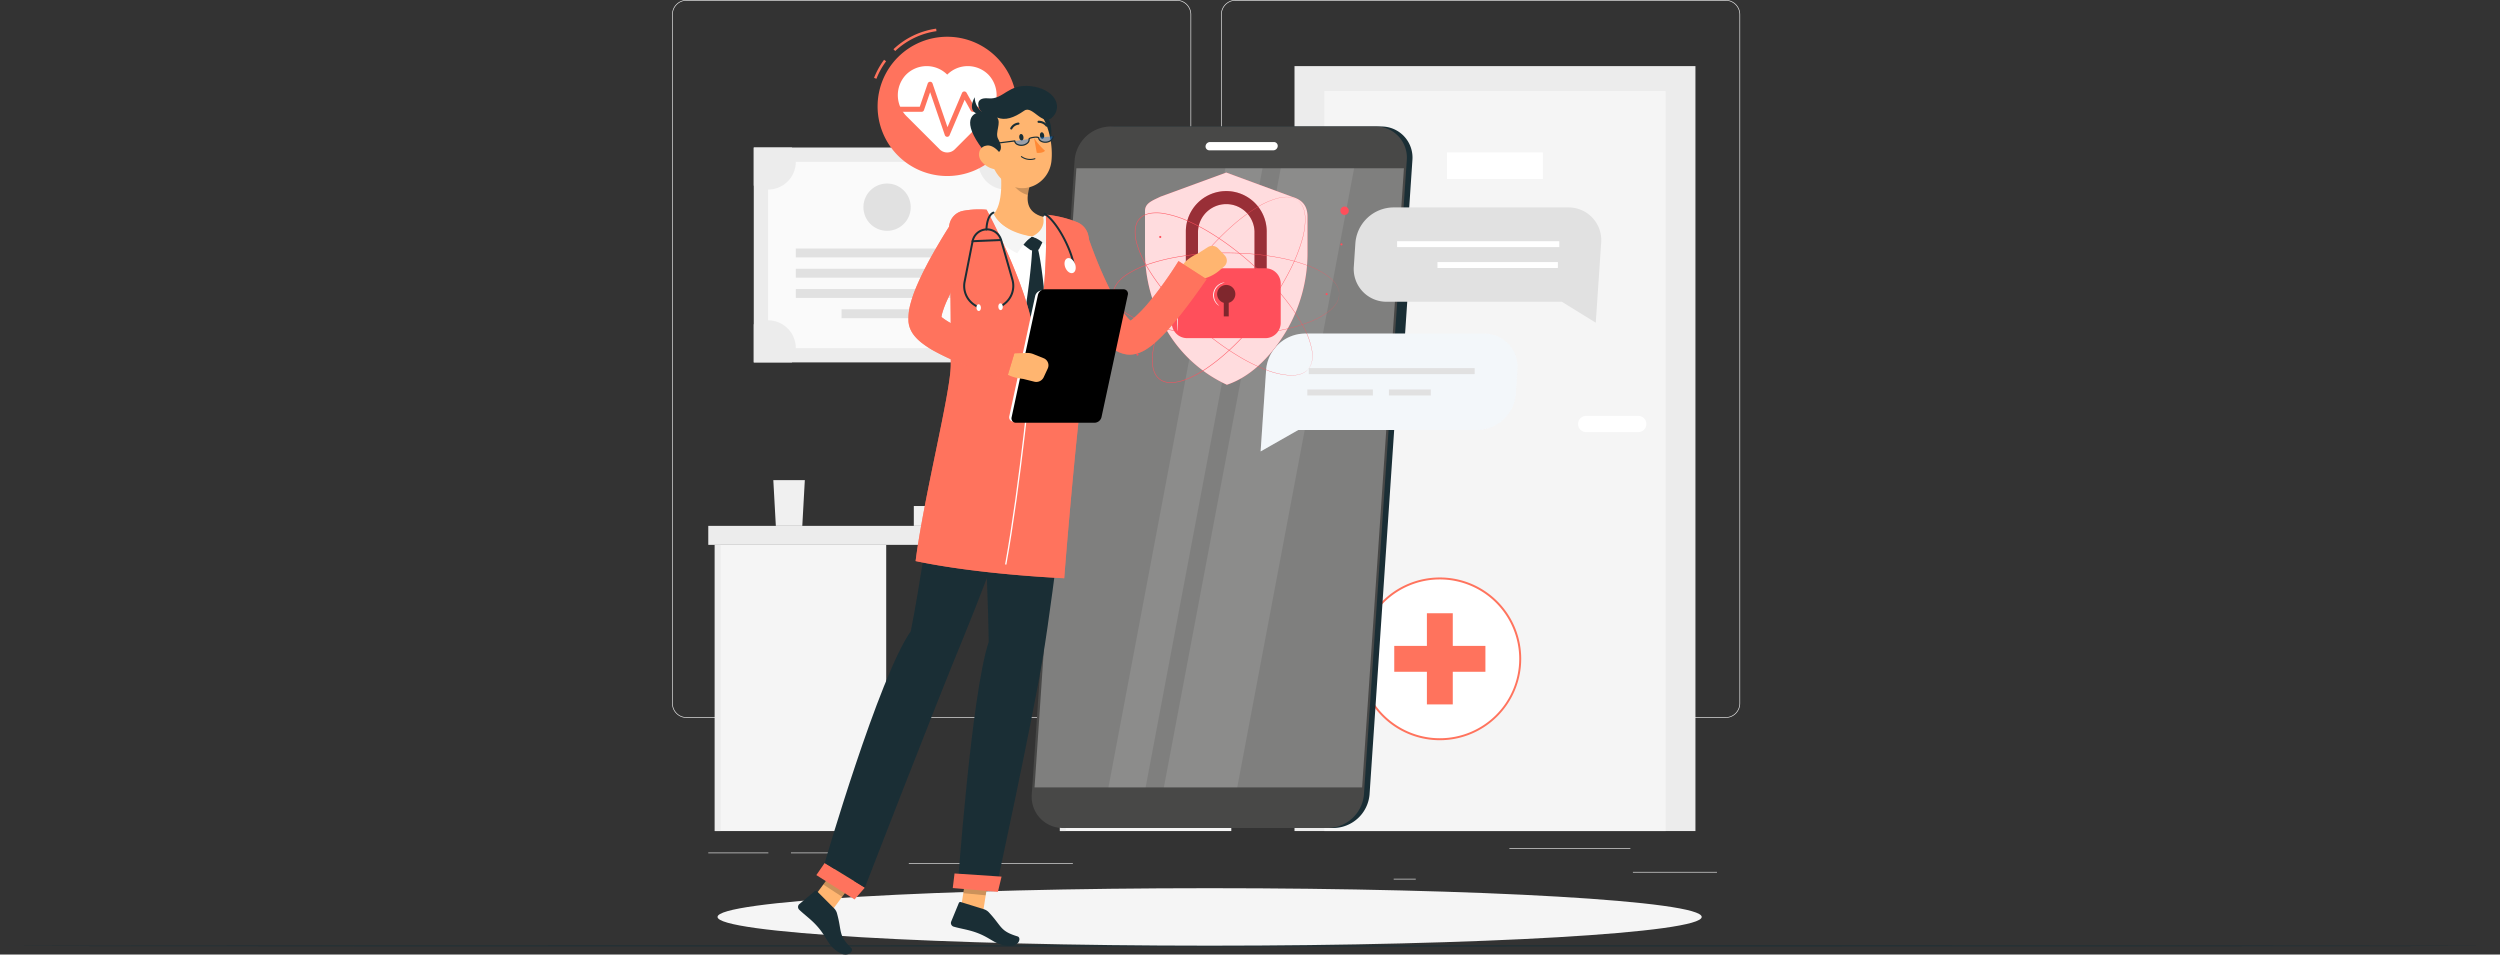 <svg id="Grupo_524" data-name="Grupo 524" xmlns="http://www.w3.org/2000/svg" xmlns:xlink="http://www.w3.org/1999/xlink" width="946.255" height="361.284" viewBox="0 0 946.255 361.284">
  <rect x="0" y="0" width="946.255" height="361.284" fill="#333333" stroke="none"/>
  <defs>
    <clipPath id="clip-path">
      <rect id="Rectángulo_377" data-name="Rectángulo 377" width="946.255" height="361.284" fill="none"/>
    </clipPath>
    <clipPath id="clip-path-3">
      <rect id="Rectángulo_356" data-name="Rectángulo 356" width="139.812" height="234.347" transform="translate(391.581 63.682)" fill="none"/>
    </clipPath>
    <clipPath id="clip-path-4">
      <rect id="Rectángulo_357" data-name="Rectángulo 357" width="72.015" height="234.347" transform="translate(440.529 63.682)" fill="none"/>
    </clipPath>
    <clipPath id="clip-path-5">
      <rect id="Rectángulo_358" data-name="Rectángulo 358" width="58.31" height="234.347" transform="translate(419.552 63.682)" fill="none"/>
    </clipPath>
    <clipPath id="clip-path-6">
      <rect id="Rectángulo_361" data-name="Rectángulo 361" width="97.249" height="44.622" transform="translate(477.146 126.252)" fill="none"/>
    </clipPath>
    <clipPath id="clip-path-7">
      <rect id="Rectángulo_365" data-name="Rectángulo 365" width="61.507" height="80.314" transform="translate(433.385 65.311)" fill="none"/>
    </clipPath>
    <clipPath id="clip-path-8">
      <rect id="Rectángulo_366" data-name="Rectángulo 366" width="30.597" height="40.353" transform="translate(448.84 72.329)" fill="none"/>
    </clipPath>
    <clipPath id="clip-path-9">
      <rect id="Rectángulo_367" data-name="Rectángulo 367" width="6.893" height="11.899" transform="translate(460.692 107.871)" fill="none"/>
    </clipPath>
    <clipPath id="clip-path-10">
      <rect id="Rectángulo_368" data-name="Rectángulo 368" width="10.055" height="10.894" transform="translate(364.608 327.984)" fill="none"/>
    </clipPath>
    <clipPath id="clip-path-11">
      <rect id="Rectángulo_369" data-name="Rectángulo 369" width="7.145" height="9.608" transform="translate(382.592 64.141)" fill="none"/>
    </clipPath>
    <clipPath id="clip-path-12">
      <rect id="Rectángulo_370" data-name="Rectángulo 370" width="13.208" height="12.857" transform="translate(311.621 326.591)" fill="none"/>
    </clipPath>
    <clipPath id="clip-path-13">
      <rect id="Rectángulo_371" data-name="Rectángulo 371" width="5.579" height="2.231" transform="translate(393.035 51.598)" fill="none"/>
    </clipPath>
    <clipPath id="clip-path-14">
      <rect id="Rectángulo_372" data-name="Rectángulo 372" width="5.554" height="2.409" transform="translate(383.975 52.617)" fill="none"/>
    </clipPath>
    <clipPath id="clip-path-15">
      <rect id="Rectángulo_373" data-name="Rectángulo 373" width="58.1" height="44.902" transform="translate(398.587 89.317)" fill="none"/>
    </clipPath>
    <clipPath id="clip-path-16">
      <rect id="Rectángulo_374" data-name="Rectángulo 374" width="66.083" height="139.609" transform="translate(346.564 79.249)" fill="none"/>
    </clipPath>
    <clipPath id="clip-path-17">
      <rect id="Rectángulo_375" data-name="Rectángulo 375" width="40.682" height="60.445" transform="translate(343.83 83.487)" fill="none"/>
    </clipPath>
  </defs>
  <g id="Grupo_523" data-name="Grupo 523" clip-path="url(#clip-path)">
    <g id="Grupo_522" data-name="Grupo 522">
      <g id="Grupo_521" data-name="Grupo 521" clip-path="url(#clip-path)">
        <path id="Trazado_2952" data-name="Trazado 2952" d="M946.256,358.022c0,.124-211.844.224-473.1.224C211.8,358.246,0,358.146,0,358.022s211.8-.224,473.151-.224c261.261,0,473.1.1,473.1.224" fill="#1a2e35"/>
        <rect id="Rectángulo_332" data-name="Rectángulo 332" width="31.817" height="0.24" transform="translate(618.06 330.016)" fill="#ececec"/>
        <rect id="Rectángulo_333" data-name="Rectángulo 333" width="8.351" height="0.24" transform="translate(527.518 332.622)" fill="#ececec"/>
        <rect id="Rectángulo_334" data-name="Rectángulo 334" width="45.79" height="0.239" transform="translate(571.308 321.096)" fill="#ececec"/>
        <rect id="Rectángulo_335" data-name="Rectángulo 335" width="22.746" height="0.24" transform="translate(268.084 322.709)" fill="#ececec"/>
        <rect id="Rectángulo_336" data-name="Rectángulo 336" width="24.83" height="0.24" transform="translate(299.383 322.709)" fill="#ececec"/>
        <rect id="Rectángulo_337" data-name="Rectángulo 337" width="62.095" height="0.24" transform="translate(343.985 326.766)" fill="#ececec"/>
        <path id="Trazado_2953" data-name="Trazado 2953" d="M445.372,271.712h-185.5a5.49,5.49,0,0,1-5.483-5.484V5.484A5.49,5.49,0,0,1,259.876,0h185.5a5.49,5.49,0,0,1,5.483,5.483V266.228a5.491,5.491,0,0,1-5.483,5.484M259.876.241a5.248,5.248,0,0,0-5.243,5.243V266.228a5.248,5.248,0,0,0,5.243,5.243h185.5a5.248,5.248,0,0,0,5.242-5.243V5.484A5.249,5.249,0,0,0,445.372.241Z" fill="#ececec"/>
        <path id="Trazado_2954" data-name="Trazado 2954" d="M653.152,271.712h-185.5a5.489,5.489,0,0,1-5.481-5.484V5.484A5.489,5.489,0,0,1,467.656,0h185.5a5.489,5.489,0,0,1,5.483,5.483V266.228a5.49,5.49,0,0,1-5.483,5.484M467.656.241a5.249,5.249,0,0,0-5.242,5.243V266.228a5.248,5.248,0,0,0,5.242,5.243h185.5a5.248,5.248,0,0,0,5.243-5.243V5.484A5.248,5.248,0,0,0,653.152.241Z" fill="#ececec"/>
        <rect id="Rectángulo_338" data-name="Rectángulo 338" width="151.752" height="289.531" transform="translate(489.975 25.023)" fill="#ececec"/>
        <rect id="Rectángulo_339" data-name="Rectángulo 339" width="129.178" height="280.09" transform="translate(501.262 34.464)" fill="#f5f5f5"/>
        <rect id="Rectángulo_340" data-name="Rectángulo 340" width="36.316" height="10.043" transform="translate(547.692 57.696)" fill="#fff"/>
        <path id="Trazado_2955" data-name="Trazado 2955" d="M600.376,157.412h19.7a3.076,3.076,0,1,1,0,6.153h-19.7a3.076,3.076,0,0,1,0-6.153" fill="#fff"/>
        <rect id="Rectángulo_341" data-name="Rectángulo 341" width="100.919" height="81.335" transform="translate(285.3 55.833)" fill="#ececec"/>
        <rect id="Rectángulo_342" data-name="Rectángulo 342" width="90.09" height="70.503" transform="translate(290.711 61.248)" fill="#fafafa"/>
        <rect id="Rectángulo_343" data-name="Rectángulo 343" width="69.077" height="3.368" transform="translate(301.217 94.055)" fill="#e1e1e1"/>
        <rect id="Rectángulo_344" data-name="Rectángulo 344" width="69.077" height="3.368" transform="translate(301.217 101.727)" fill="#e1e1e1"/>
        <rect id="Rectángulo_345" data-name="Rectángulo 345" width="69.077" height="3.368" transform="translate(301.217 109.4)" fill="#e1e1e1"/>
        <rect id="Rectángulo_346" data-name="Rectángulo 346" width="34.438" height="3.368" transform="translate(318.536 117.072)" fill="#e1e1e1"/>
        <path id="Trazado_2956" data-name="Trazado 2956" d="M301.214,61.246a10.5,10.5,0,0,1-15.914,9V55.833h14.42a10.45,10.45,0,0,1,1.494,5.413" fill="#ececec"/>
        <path id="Trazado_2957" data-name="Trazado 2957" d="M386.219,55.833V70.242A10.5,10.5,0,0,1,371.8,55.833Z" fill="#ececec"/>
        <path id="Trazado_2958" data-name="Trazado 2958" d="M301.214,131.755a10.45,10.45,0,0,1-1.494,5.413H285.3v-14.42a10.5,10.5,0,0,1,15.914,9.007" fill="#ececec"/>
        <path id="Trazado_2959" data-name="Trazado 2959" d="M386.219,122.748v14.42H371.8a10.507,10.507,0,0,1,14.42-14.42" fill="#ececec"/>
        <path id="Trazado_2960" data-name="Trazado 2960" d="M344.706,78.417a8.947,8.947,0,1,1-8.947-8.946,8.947,8.947,0,0,1,8.947,8.946" fill="#e1e1e1"/>
        <rect id="Rectángulo_347" data-name="Rectángulo 347" width="199.695" height="7.184" transform="translate(268.084 199.044)" fill="#ececec"/>
        <rect id="Rectángulo_348" data-name="Rectángulo 348" width="64.878" height="108.326" transform="translate(401.17 206.228)" fill="#f5f5f5"/>
        <rect id="Rectángulo_349" data-name="Rectángulo 349" width="64.879" height="108.326" transform="translate(270.551 206.228)" fill="#f5f5f5"/>
        <rect id="Rectángulo_350" data-name="Rectángulo 350" width="2.215" height="108.326" transform="translate(270.551 206.228)" fill="#ececec"/>
        <rect id="Rectángulo_351" data-name="Rectángulo 351" width="2.215" height="108.326" transform="translate(401.17 206.228)" fill="#ececec"/>
        <path id="Trazado_2961" data-name="Trazado 2961" d="M304.627,181.724H292.7l.957,17.32H303.67Z" fill="#f0f0f0"/>
        <rect id="Rectángulo_352" data-name="Rectángulo 352" width="62.335" height="7.514" transform="translate(345.88 191.531)" fill="#f0f0f0"/>
        <rect id="Rectángulo_353" data-name="Rectángulo 353" width="28.739" height="5.752" transform="translate(379.476 192.411)" fill="#fafafa"/>
        <path id="Trazado_2962" data-name="Trazado 2962" d="M644.1,347.061c0,6.008-83.39,10.878-186.256,10.878s-186.255-4.87-186.255-10.878,83.39-10.877,186.255-10.877S644.1,341.054,644.1,347.061" fill="#f5f5f5"/>
        <path id="Trazado_2963" data-name="Trazado 2963" d="M575.411,249.37a30.43,30.43,0,1,1-30.43-30.431,30.43,30.43,0,0,1,30.43,30.431" fill="#fff"/>
        <path id="Trazado_2964" data-name="Trazado 2964" d="M544.981,280.175a30.8,30.8,0,1,1,30.8-30.8,30.84,30.84,0,0,1-30.8,30.8m0-60.86a30.055,30.055,0,1,0,30.056,30.056,30.09,30.09,0,0,0-30.056-30.056" fill="#ff735d"/>
        <rect id="Rectángulo_354" data-name="Rectángulo 354" width="9.796" height="34.505" transform="translate(540.083 232.117)" fill="#ff735d"/>
        <rect id="Rectángulo_355" data-name="Rectángulo 355" width="34.505" height="9.796" transform="translate(527.728 244.472)" fill="#ff735d"/>
        <path id="Trazado_2965" data-name="Trazado 2965" d="M338.838,19.327l-.659-.7a29.508,29.508,0,0,1,16.147-7.781l.136.951a28.543,28.543,0,0,0-15.624,7.53" fill="#ff735d"/>
        <path id="Trazado_2966" data-name="Trazado 2966" d="M331.73,29.827l-.9-.349a29.829,29.829,0,0,1,3.792-6.857l.772.573a28.789,28.789,0,0,0-3.669,6.633" fill="#ff735d"/>
        <path id="Trazado_2967" data-name="Trazado 2967" d="M384.885,40.267a26.357,26.357,0,1,1-26.356-26.356,26.355,26.355,0,0,1,26.356,26.356" fill="#ff735d"/>
        <path id="Trazado_2968" data-name="Trazado 2968" d="M374.24,28.394a11.008,11.008,0,0,0-15.712-.147,11.008,11.008,0,0,0-15.712.147,11.247,11.247,0,0,0,.4,15.678l12.459,12.46a4.034,4.034,0,0,0,5.7,0l12.459-12.46a11.248,11.248,0,0,0,.4-15.678" fill="#fff"/>
        <path id="Trazado_2969" data-name="Trazado 2969" d="M358.528,51.787h-.034a.958.958,0,0,1-.875-.649l-5.564-16.262-2.327,6.8a.96.96,0,0,1-.908.649h-9.311a.961.961,0,0,1,0-1.921h8.623l3.014-8.809a.961.961,0,0,1,1.819,0l5.66,16.544L364.116,35.2a.963.963,0,0,1,1.724-.094l2.959,5.3h8.748a.961.961,0,0,1,0,1.921h-9.31a.961.961,0,0,1-.839-.491l-2.279-4.077L359.412,51.2a.959.959,0,0,1-.884.585" fill="#ff735d"/>
        <path id="Trazado_2970" data-name="Trazado 2970" d="M504.787,313.4H404.525a11.783,11.783,0,0,1-11.873-12.732L408.869,60.607a13.872,13.872,0,0,1,13.593-12.733H522.724A11.785,11.785,0,0,1,534.6,60.607L518.38,300.672A13.871,13.871,0,0,1,504.787,313.4" fill="#1a2e35"/>
        <path id="Trazado_2971" data-name="Trazado 2971" d="M526.967,145.639h-2.529a3.29,3.29,0,0,1-3.315-3.555l3.1-45.9a3.874,3.874,0,0,1,3.795-3.556h2.529a3.291,3.291,0,0,1,3.315,3.556l-3.1,45.9a3.873,3.873,0,0,1-3.8,3.555" fill="#1a2e35"/>
        <path id="Trazado_2972" data-name="Trazado 2972" d="M407.4,115.018h-2.524a2.691,2.691,0,0,1-2.711-2.907l1.12-16.577a3.168,3.168,0,0,1,3.1-2.909h2.525a2.691,2.691,0,0,1,2.711,2.909l-1.12,16.577a3.167,3.167,0,0,1-3.1,2.907" fill="#007cff"/>
        <path id="Trazado_2973" data-name="Trazado 2973" d="M405.4,144.623h-2.524a2.69,2.69,0,0,1-2.711-2.908l1.119-16.576a3.168,3.168,0,0,1,3.1-2.909h2.525a2.693,2.693,0,0,1,2.712,2.909l-1.12,16.576a3.169,3.169,0,0,1-3.1,2.908" fill="#007cff"/>
        <path id="Trazado_2974" data-name="Trazado 2974" d="M502.665,313.4H402.4a11.783,11.783,0,0,1-11.873-12.732L406.746,60.607a13.872,13.872,0,0,1,13.593-12.733H520.6a11.783,11.783,0,0,1,11.872,12.733L516.257,300.672A13.87,13.87,0,0,1,502.665,313.4" fill="#484847"/>
        <g id="Grupo_478" data-name="Grupo 478" opacity="0.3">
          <g id="Grupo_477" data-name="Grupo 477">
            <g id="Grupo_476" data-name="Grupo 476" clip-path="url(#clip-path-3)">
              <path id="Trazado_2975" data-name="Trazado 2975" d="M391.581,298.029l15.83-234.347H531.393L515.562,298.029Z" fill="#fff"/>
            </g>
          </g>
        </g>
        <g id="Grupo_481" data-name="Grupo 481" opacity="0.1">
          <g id="Grupo_480" data-name="Grupo 480">
            <g id="Grupo_479" data-name="Grupo 479" clip-path="url(#clip-path-4)">
              <path id="Trazado_2976" data-name="Trazado 2976" d="M440.528,298.029,484.771,63.682h27.773L468.3,298.029Z" fill="#fff"/>
            </g>
          </g>
        </g>
        <g id="Grupo_484" data-name="Grupo 484" opacity="0.1">
          <g id="Grupo_483" data-name="Grupo 483">
            <g id="Grupo_482" data-name="Grupo 482" clip-path="url(#clip-path-5)">
              <path id="Trazado_2977" data-name="Trazado 2977" d="M419.552,298.029,463.795,63.682h14.068L433.619,298.029Z" fill="#fff"/>
            </g>
          </g>
        </g>
        <path id="Trazado_2978" data-name="Trazado 2978" d="M457.983,53.761h24.178a1.453,1.453,0,0,1,1.464,1.569,1.711,1.711,0,0,1-1.677,1.571H457.771a1.453,1.453,0,0,1-1.464-1.571,1.71,1.71,0,0,1,1.676-1.569" fill="#fff"/>
        <path id="Trazado_2979" data-name="Trazado 2979" d="M593.563,78.511H527.318A14.586,14.586,0,0,0,513.026,91.9l-.6,8.925a12.389,12.389,0,0,0,12.484,13.388h66.245L604,122.145,606.046,91.9a12.389,12.389,0,0,0-12.483-13.388" fill="#e1e1e1"/>
        <rect id="Rectángulo_359" data-name="Rectángulo 359" width="61.396" height="2.231" transform="translate(528.804 91.294)" fill="#fff"/>
        <rect id="Rectángulo_360" data-name="Rectángulo 360" width="45.583" height="2.231" transform="translate(544.083 99.2)" fill="#fff"/>
        <path id="Trazado_2980" data-name="Trazado 2980" d="M493.852,126.251H561.6a12.67,12.67,0,0,1,12.766,13.691l-.616,9.127a14.916,14.916,0,0,1-14.617,13.692H491.385l-14.239,8.113,2.09-30.932a14.914,14.914,0,0,1,14.616-13.691" fill="#f3f7fa"/>
        <g id="Grupo_487" data-name="Grupo 487" opacity="0.15">
          <g id="Grupo_486" data-name="Grupo 486">
            <g id="Grupo_485" data-name="Grupo 485" clip-path="url(#clip-path-6)">
              <path id="Trazado_2981" data-name="Trazado 2981" d="M493.852,126.251H561.6a12.67,12.67,0,0,1,12.766,13.691l-.616,9.127a14.916,14.916,0,0,1-14.617,13.692H491.385l-14.239,8.113,2.09-30.932a14.914,14.914,0,0,1,14.616-13.691" fill="#f3f7fa"/>
            </g>
          </g>
        </g>
        <rect id="Rectángulo_362" data-name="Rectángulo 362" width="62.787" height="2.281" transform="translate(495.371 139.324)" fill="#e1e1e1"/>
        <rect id="Rectángulo_363" data-name="Rectángulo 363" width="24.81" height="2.281" transform="translate(494.825 147.409)" fill="#e1e1e1"/>
        <rect id="Rectángulo_364" data-name="Rectángulo 364" width="15.846" height="2.281" transform="translate(525.719 147.409)" fill="#e1e1e1"/>
        <path id="Trazado_2982" data-name="Trazado 2982" d="M489.19,74.538,464.138,65.31l-24.808,9.1c-3.167,1.534-5.945,2.453-5.945,5.479V94.961a58.047,58.047,0,0,0,8.172,29.986,51.331,51.331,0,0,0,22.824,20.677c10.141-3.379,17.71-12.385,22.338-20.089a58.047,58.047,0,0,0,8.172-29.986V82c0-4.315-2.229-6.423-5.7-7.461" fill="#ff4f5b"/>
        <g id="Grupo_490" data-name="Grupo 490" opacity="0.8">
          <g id="Grupo_489" data-name="Grupo 489">
            <g id="Grupo_488" data-name="Grupo 488" clip-path="url(#clip-path-7)">
              <path id="Trazado_2983" data-name="Trazado 2983" d="M489.19,74.538,464.138,65.31l-24.808,9.1c-3.167,1.534-5.945,2.453-5.945,5.479V94.961a58.047,58.047,0,0,0,8.172,29.986,51.331,51.331,0,0,0,22.824,20.677c10.141-3.379,17.71-12.385,22.338-20.089a58.047,58.047,0,0,0,8.172-29.986V82c0-4.315-2.229-6.423-5.7-7.461" fill="#fff"/>
            </g>
          </g>
        </g>
        <path id="Trazado_2984" data-name="Trazado 2984" d="M479.436,112.682h-4.6V87.626a10.7,10.7,0,0,0-21.39,0v25.056h-4.6V87.626a15.3,15.3,0,0,1,30.6,0Z" fill="#ff4f5b"/>
        <g id="Grupo_493" data-name="Grupo 493" opacity="0.4">
          <g id="Grupo_492" data-name="Grupo 492">
            <g id="Grupo_491" data-name="Grupo 491" clip-path="url(#clip-path-8)">
              <path id="Trazado_2985" data-name="Trazado 2985" d="M479.436,112.682h-4.6V87.626a10.7,10.7,0,0,0-21.39,0v25.056h-4.6V87.626a15.3,15.3,0,0,1,30.6,0Z"/>
            </g>
          </g>
        </g>
        <path id="Trazado_2986" data-name="Trazado 2986" d="M478.944,127.99H449.333a5.812,5.812,0,0,1-5.812-5.812V107.346a5.812,5.812,0,0,1,5.812-5.81h29.611a5.811,5.811,0,0,1,5.811,5.81v14.832a5.811,5.811,0,0,1-5.811,5.812" fill="#ff4f5b"/>
        <g id="Grupo_496" data-name="Grupo 496" opacity="0.5">
          <g id="Grupo_495" data-name="Grupo 495">
            <g id="Grupo_494" data-name="Grupo 494" clip-path="url(#clip-path-9)">
              <path id="Trazado_2987" data-name="Trazado 2987" d="M467.585,111.317a3.447,3.447,0,1,0-4.387,3.3v5.152h1.881v-5.152a3.438,3.438,0,0,0,2.506-3.3"/>
            </g>
          </g>
        </g>
        <path id="Trazado_2988" data-name="Trazado 2988" d="M445.721,125.482c-.1,0-.171-4.412-.171-9.853s.076-9.853.171-9.853.171,4.411.171,9.853-.076,9.853-.171,9.853" fill="#fafafa"/>
        <path id="Trazado_2989" data-name="Trazado 2989" d="M461.439,115.735c-.011.018-.161-.054-.4-.229a4.21,4.21,0,0,1-.889-.906,4.829,4.829,0,0,1,1.717-7.247,4.213,4.213,0,0,1,1.2-.411,1.038,1.038,0,0,1,.464-.023,10.634,10.634,0,0,0-1.548.646,4.777,4.777,0,0,0-1.634,6.9,10.811,10.811,0,0,0,1.094,1.272" fill="#fafafa"/>
        <path id="Trazado_2990" data-name="Trazado 2990" d="M495.109,139.782s.1-.139.3-.4c.05-.067.1-.14.167-.221s.108-.186.17-.291a4.59,4.59,0,0,0,.378-.757c.059-.149.13-.305.189-.474s.1-.355.151-.545a4,4,0,0,0,.126-.609,6.73,6.73,0,0,0,.092-.67,12.657,12.657,0,0,0-.147-3.231,29.111,29.111,0,0,0-2.967-8.356,65.24,65.24,0,0,0-6.373-9.909,101.4,101.4,0,0,0-9.5-10.673A116.138,116.138,0,0,0,465.217,93c-2.328-1.712-4.784-3.372-7.374-4.936a71.344,71.344,0,0,0-8.19-4.294,38.173,38.173,0,0,0-9.113-2.856,16.123,16.123,0,0,0-4.86-.12,9.112,9.112,0,0,0-2.347.679,5.854,5.854,0,0,0-3.182,3.562,9.065,9.065,0,0,0-.41,2.41,16.044,16.044,0,0,0,.67,4.817,38.149,38.149,0,0,0,3.875,8.731,71.1,71.1,0,0,0,5.2,7.651c1.849,2.4,3.777,4.647,5.743,6.766a116.459,116.459,0,0,0,12,11.183,101.483,101.483,0,0,0,11.686,8.225,65.271,65.271,0,0,0,10.569,5.2,29.015,29.015,0,0,0,8.639,2,12.637,12.637,0,0,0,3.226-.22c.233-.034.445-.117.655-.168a3.872,3.872,0,0,0,.589-.195l.526-.212c.161-.079.307-.166.449-.242a4.469,4.469,0,0,0,.709-.462c.1-.073.191-.134.27-.2s.14-.135.2-.191c.238-.229.364-.342.364-.342s-.116.122-.351.355l-.2.2c-.077.067-.171.131-.267.206a4.627,4.627,0,0,1-.707.472c-.142.078-.289.166-.451.248l-.526.216a3.88,3.88,0,0,1-.592.2,6.712,6.712,0,0,1-.658.173,12.64,12.64,0,0,1-3.241.241,28.985,28.985,0,0,1-8.673-1.971,65.007,65.007,0,0,1-10.6-5.187,101.165,101.165,0,0,1-11.715-8.218A116.032,116.032,0,0,1,445.1,115.529c-1.97-2.121-3.9-4.375-5.758-6.774a71.309,71.309,0,0,1-5.217-7.668,38.388,38.388,0,0,1-3.9-8.776,16.255,16.255,0,0,1-.677-4.874,9.323,9.323,0,0,1,.42-2.465,6.043,6.043,0,0,1,3.283-3.673,9.3,9.3,0,0,1,2.4-.7,16.273,16.273,0,0,1,4.919.121,38.5,38.5,0,0,1,9.159,2.873,71.3,71.3,0,0,1,8.209,4.31c2.594,1.568,5.054,3.233,7.385,4.949a116.077,116.077,0,0,1,12.48,10.677,101.085,101.085,0,0,1,9.5,10.7,65.157,65.157,0,0,1,6.361,9.943,28.983,28.983,0,0,1,2.944,8.393,12.632,12.632,0,0,1,.131,3.248,6.275,6.275,0,0,1-.1.674,3.852,3.852,0,0,1-.131.611c-.054.192-.106.374-.156.548s-.134.325-.194.475a4.528,4.528,0,0,1-.39.757c-.062.105-.115.205-.174.29l-.172.218c-.2.259-.313.389-.313.389" fill="#ff4f5b"/>
        <path id="Trazado_2991" data-name="Trazado 2991" d="M506.9,111.321s-.019-.169-.044-.5q-.011-.125-.021-.276c-.015-.1-.044-.21-.068-.331a4.6,4.6,0,0,0-.221-.816c-.056-.151-.107-.313-.174-.479s-.164-.33-.251-.508a3.868,3.868,0,0,0-.312-.538,6.062,6.062,0,0,0-.377-.562A12.654,12.654,0,0,0,503.17,105a29.017,29.017,0,0,0-7.776-4.261,65.23,65.23,0,0,0-11.351-3.153,101.42,101.42,0,0,0-14.2-1.64,116.285,116.285,0,0,0-16.4.357c-2.876.274-5.815.67-8.787,1.227a71.019,71.019,0,0,0-8.971,2.247,38.216,38.216,0,0,0-8.7,3.935,16.1,16.1,0,0,0-3.706,3.145,9.14,9.14,0,0,0-1.3,2.07,5.851,5.851,0,0,0,0,4.776,9.089,9.089,0,0,0,1.3,2.072,16.072,16.072,0,0,0,3.706,3.148,38.249,38.249,0,0,0,8.7,3.937,71.266,71.266,0,0,0,8.973,2.248c2.973.557,5.912.953,8.789,1.227a116.315,116.315,0,0,0,16.4.357,101.264,101.264,0,0,0,14.2-1.641A65.2,65.2,0,0,0,495.4,121.9a29.024,29.024,0,0,0,7.775-4.261,12.622,12.622,0,0,0,2.261-2.312,6.254,6.254,0,0,0,.376-.562,3.715,3.715,0,0,0,.312-.538l.251-.507c.067-.166.118-.329.174-.479a4.591,4.591,0,0,0,.221-.817c.024-.12.053-.229.068-.33s.014-.193.021-.276c.025-.328.044-.5.044-.5s0,.169-.024.5c-.005.083-.011.176-.017.277s-.041.212-.063.332a4.514,4.514,0,0,1-.213.825c-.055.151-.105.315-.171.483l-.249.513a3.84,3.84,0,0,1-.309.543,6.605,6.605,0,0,1-.375.568,12.648,12.648,0,0,1-2.26,2.336,28.953,28.953,0,0,1-7.783,4.3,65.039,65.039,0,0,1-11.364,3.187,101.065,101.065,0,0,1-14.214,1.665,115.823,115.823,0,0,1-16.423-.34c-2.882-.271-5.826-.666-8.806-1.222a71.461,71.461,0,0,1-9-2.249,38.522,38.522,0,0,1-8.749-3.955,16.3,16.3,0,0,1-3.75-3.187,9.28,9.28,0,0,1-1.327-2.119,6.051,6.051,0,0,1,0-4.926,9.314,9.314,0,0,1,1.328-2.117,16.319,16.319,0,0,1,3.751-3.184,38.481,38.481,0,0,1,8.747-3.953,71.46,71.46,0,0,1,8.995-2.249c2.98-.555,5.924-.95,8.8-1.221a115.948,115.948,0,0,1,16.421-.341,101.174,101.174,0,0,1,14.213,1.666,65.056,65.056,0,0,1,11.365,3.186,28.961,28.961,0,0,1,7.784,4.3,12.657,12.657,0,0,1,2.261,2.336c.15.183.253.388.375.568a3.849,3.849,0,0,1,.309.544l.249.513c.066.167.116.331.171.483a4.515,4.515,0,0,1,.213.825c.022.12.049.229.063.332s.012.194.017.277c.019.33.024.5.024.5" fill="#ff4f5b"/>
        <path id="Trazado_2992" data-name="Trazado 2992" d="M491.277,75.893s-.145-.089-.42-.27l-.231-.152c-.089-.051-.193-.1-.3-.148a4.518,4.518,0,0,0-.781-.326c-.154-.048-.314-.108-.486-.156l-.555-.113a3.932,3.932,0,0,0-.616-.083,6.041,6.041,0,0,0-.674-.047,12.7,12.7,0,0,0-3.214.37,29.055,29.055,0,0,0-8.131,3.535,65.382,65.382,0,0,0-9.447,7.04,101.481,101.481,0,0,0-9.994,10.214,116.262,116.262,0,0,0-9.762,13.178c-1.547,2.441-3.033,5.006-4.415,7.7a71.06,71.06,0,0,0-3.721,8.468,38.3,38.3,0,0,0-2.222,9.288,16.138,16.138,0,0,0,.216,4.857,9.059,9.059,0,0,0,.84,2.295,5.842,5.842,0,0,0,3.771,2.928,9.023,9.023,0,0,0,2.433.243,16,16,0,0,0,4.759-1,38.142,38.142,0,0,0,8.444-4.466,71.323,71.323,0,0,0,7.275-5.714c2.261-2.009,4.375-4.089,6.354-6.2a116.1,116.1,0,0,0,10.329-12.741,101.522,101.522,0,0,0,7.4-12.223,65.259,65.259,0,0,0,4.461-10.9,29.037,29.037,0,0,0,1.4-8.756,12.678,12.678,0,0,0-.442-3.2c-.05-.23-.148-.435-.213-.641a3.958,3.958,0,0,0-.236-.576l-.247-.509c-.09-.156-.186-.295-.272-.431a4.514,4.514,0,0,0-.51-.676c-.079-.093-.147-.181-.219-.255l-.2-.186c-.244-.222-.366-.34-.366-.34s.13.107.379.325l.21.184c.072.072.141.161.223.253a4.33,4.33,0,0,1,.52.674c.087.135.187.275.278.43l.253.511a3.873,3.873,0,0,1,.241.577,6.328,6.328,0,0,1,.218.645,12.655,12.655,0,0,1,.463,3.216,28.978,28.978,0,0,1-1.369,8.789,65.117,65.117,0,0,1-4.443,10.933,101.344,101.344,0,0,1-7.392,12.254,116.079,116.079,0,0,1-10.331,12.772c-1.98,2.111-4.1,4.2-6.362,6.21a71.234,71.234,0,0,1-7.29,5.733,38.417,38.417,0,0,1-8.487,4.492,16.263,16.263,0,0,1-4.815,1.011,9.293,9.293,0,0,1-2.488-.249,6.038,6.038,0,0,1-3.891-3.021,9.317,9.317,0,0,1-.859-2.346,16.253,16.253,0,0,1-.219-4.915,38.453,38.453,0,0,1,2.235-9.335,71.387,71.387,0,0,1,3.735-8.488c1.385-2.7,2.878-5.263,4.428-7.708a116.163,116.163,0,0,1,9.792-13.186,101.052,101.052,0,0,1,10.025-10.212,64.946,64.946,0,0,1,9.481-7.03,28.962,28.962,0,0,1,8.169-3.517,12.627,12.627,0,0,1,3.232-.354,6.6,6.6,0,0,1,.678.051,3.94,3.94,0,0,1,.619.089l.558.118c.173.05.334.112.487.161a4.558,4.558,0,0,1,.782.336c.109.056.212.1.3.154l.231.157c.272.186.409.286.409.286" fill="#ff4f5b"/>
        <path id="Trazado_2993" data-name="Trazado 2993" d="M420.912,128.969a1.588,1.588,0,1,1-2.246,0,1.587,1.587,0,0,1,2.246,0" fill="#ff4f5b"/>
        <path id="Trazado_2994" data-name="Trazado 2994" d="M510.514,79.758a1.588,1.588,0,1,1-1.588-1.588,1.589,1.589,0,0,1,1.588,1.588" fill="#ff4f5b"/>
        <path id="Trazado_2995" data-name="Trazado 2995" d="M430.941,134.191a.4.4,0,1,1-.4-.4.4.4,0,0,1,.4.4" fill="#ff4f5b"/>
        <path id="Trazado_2996" data-name="Trazado 2996" d="M439.555,89.69a.4.4,0,1,1-.4-.4.4.4,0,0,1,.4.4" fill="#ff4f5b"/>
        <path id="Trazado_2997" data-name="Trazado 2997" d="M502.536,111.321a.4.4,0,1,1-.4-.4.4.4,0,0,1,.4.4" fill="#ff4f5b"/>
        <path id="Trazado_2998" data-name="Trazado 2998" d="M508.145,92.5a.4.4,0,1,1-.4-.4.4.4,0,0,1,.4.4" fill="#ff4f5b"/>
        <path id="Trazado_2999" data-name="Trazado 2999" d="M363.131,347.534l8.479.814,3.055-19.554-8.477-.815Z" fill="#ffb570"/>
        <path id="Trazado_3000" data-name="Trazado 3000" d="M372.573,344.2l-8.869-2.762a.631.631,0,0,0-.791.366l-2.9,7.049a1.447,1.447,0,0,0,.911,1.875c3.209.94,6.257,1.189,10.128,2.849,4.526,1.941,6.424,4.494,11.288,4.494,3.492,0,4.274-3.2,2.8-3.642-6.7-2.036-5.843-3.708-10.727-8.958a4.414,4.414,0,0,0-1.844-1.271" fill="#1a2e35"/>
        <g id="Grupo_499" data-name="Grupo 499" opacity="0.2">
          <g id="Grupo_498" data-name="Grupo 498">
            <g id="Grupo_497" data-name="Grupo 497" clip-path="url(#clip-path-10)">
              <path id="Trazado_3001" data-name="Trazado 3001" d="M374.663,328.8l-1.574,10.08-8.482-.814,1.575-10.08Z"/>
            </g>
          </g>
        </g>
        <path id="Trazado_3002" data-name="Trazado 3002" d="M368.532,81.777A107.664,107.664,0,0,1,401.8,83.5a8.868,8.868,0,0,1,7.12,7.65c1.2,10.623,2.574,34.438-2.784,69.958,0,0-45.418-3.823-45.418-3.823-.094-6.448,4.493-35.812.7-66.295a8.15,8.15,0,0,1,7.112-9.214" fill="#fff"/>
        <path id="Trazado_3003" data-name="Trazado 3003" d="M394.982,90.882l-1.629,3.256a1.01,1.01,0,0,1-.851.557l-1.757.09a1.358,1.358,0,0,1-.877-.265l-3.03-2.255,3.743-2.722Z" fill="#1a2e35"/>
        <path id="Trazado_3004" data-name="Trazado 3004" d="M390.681,93.86a2.928,2.928,0,0,1,2.05-.166c1.432,5.042,3,19.519,3.159,25.92-4.34,12.643-5.759,13.927-5.759,13.927l-2.205-15.224s2.468-15.56,2.755-24.457" fill="#1a2e35"/>
        <path id="Trazado_3005" data-name="Trazado 3005" d="M378.147,59.873c1.037,6.263,1.917,17.713-2.569,21.758,3.289,3.454,7.6,7.459,15,7.911s6.255-4.671,4.379-7.408c-6.9-1.84-6.572-6.991-5.216-11.8Z" fill="#ffb570"/>
        <path id="Trazado_3006" data-name="Trazado 3006" d="M373.687,81.078a8.966,8.966,0,0,1,1.631-.53.641.641,0,0,1,.714.3c.718,1.214,2.89,6.62,14.549,8.7-1.915,1.131-4.467,4.652-5.569,6.335-3.5-1.814-12.593-7.242-11.722-14.264a.693.693,0,0,1,.4-.536" fill="#f5f5f5"/>
        <path id="Trazado_3007" data-name="Trazado 3007" d="M394.893,82.42a.677.677,0,0,1,.787-.807,9.4,9.4,0,0,1,1.192.323.842.842,0,0,1,.245.142c.892.826,5.762,7.853,1.2,13.542-1.014-1.543-4.274-5.054-7.741-6.077,3.279-1.484,4.9-4.235,4.312-7.123" fill="#f5f5f5"/>
        <g id="Grupo_502" data-name="Grupo 502" opacity="0.2">
          <g id="Grupo_501" data-name="Grupo 501">
            <g id="Grupo_500" data-name="Grupo 500" clip-path="url(#clip-path-11)">
              <path id="Trazado_3008" data-name="Trazado 3008" d="M382.874,64.141l6.863,6.187a19.871,19.871,0,0,0-.7,3.421c-2.644-.452-6.207-3.461-6.406-6.248a9.335,9.335,0,0,1,.243-3.36"/>
            </g>
          </g>
        </g>
        <path id="Trazado_3009" data-name="Trazado 3009" d="M392.04,40.943c5.914,2.313,6.3,7.176,5.72,12.5s-6.317,1.8-7.6-1.52-6.314-14.18,1.881-10.977" fill="#1a2e35"/>
        <path id="Trazado_3010" data-name="Trazado 3010" d="M373.165,51.537c1.643,8.367,2.184,13.338,6.976,17.19,7.208,5.8,16.983.786,17.844-7.845.776-7.77-2.04-20.147-10.653-22.585a11.25,11.25,0,0,0-14.167,13.24" fill="#ffb570"/>
        <path id="Trazado_3011" data-name="Trazado 3011" d="M373.51,58.469c7.044.373,5.55-3.629,4.27-5.924s1.334-6.084-.374-8.058c3.041,1.209,6.236.212,10.3-2.616,3.155-2.195,7.1,6.6,10.941,2.189,3.63-4.163.258-10.436-8.459-11.448s-10.308,5.166-16.037,4.617-3.736,4.162-2.615,5.123c-4.8.32-7.419,4.91,1.975,16.117" fill="#1a2e35"/>
        <path id="Trazado_3012" data-name="Trazado 3012" d="M372.6,42.939a7.031,7.031,0,0,1-3.656-6.138c-1.869,3.336-1.659,7.12,3.656,6.138" fill="#1a2e35"/>
        <path id="Trazado_3013" data-name="Trazado 3013" d="M390.895,60.476a5.793,5.793,0,0,1-4.4-1.038.2.2,0,1,1,.253-.309,5.546,5.546,0,0,0,4.889.76.207.207,0,0,1,.255.135.2.2,0,0,1-.129.251,6.642,6.642,0,0,1-.868.2" fill="#1a2e35"/>
        <path id="Trazado_3014" data-name="Trazado 3014" d="M371.457,61.013a8.281,8.281,0,0,0,5.375,3.1c2.8.358,3.727-2.246,2.551-4.678-1.059-2.189-3.791-5.012-6.411-4.251-2.581.751-3.125,3.738-1.515,5.832" fill="#ffb570"/>
        <path id="Trazado_3015" data-name="Trazado 3015" d="M374.235,242.942c-.334-25.083-3.537-84.815-3.537-84.815l35.407,2.983s-7.042,61.566-11.294,87.154c-4.418,26.606-17.974,88.914-17.974,88.914l-14.374-1.223s5.229-73.619,11.772-93.013" fill="#1a2e35"/>
        <path id="Trazado_3016" data-name="Trazado 3016" d="M377.708,337.574l-17.087-1.446.671-5.518,17.8,1.193Z" fill="#ff735d"/>
        <path id="Trazado_3017" data-name="Trazado 3017" d="M305.912,342.485l7.129,4.661,11.793-15.895-7.128-4.661Z" fill="#ffb570"/>
        <path id="Trazado_3018" data-name="Trazado 3018" d="M315.82,343.925l-6.57-6.567a.63.63,0,0,0-.87-.045l-5.842,4.9a1.446,1.446,0,0,0-.066,2.083c2.406,2.323,4.99,3.961,7.646,7.23,3.1,3.822,3.6,6.965,7.906,9.224,3.092,1.623,5.27-.843,4.174-1.924-4.988-4.915-3.452-6-5.337-12.916a4.382,4.382,0,0,0-1.041-1.981" fill="#1a2e35"/>
        <g id="Grupo_505" data-name="Grupo 505" opacity="0.2">
          <g id="Grupo_504" data-name="Grupo 504">
            <g id="Grupo_503" data-name="Grupo 503" clip-path="url(#clip-path-12)">
              <path id="Trazado_3019" data-name="Trazado 3019" d="M324.829,331.254l-6.077,8.193-7.132-4.662,6.078-8.194Z"/>
            </g>
          </g>
        </g>
        <path id="Trazado_3020" data-name="Trazado 3020" d="M323.448,340.441l-14.458-9.222,3.157-4.574,15.209,9.329Z" fill="#ff735d"/>
        <path id="Trazado_3021" data-name="Trazado 3021" d="M385.782,52.038c.092.686.526,1.2.971,1.152s.728-.646.636-1.332-.526-1.2-.97-1.152-.729.646-.637,1.332" fill="#1a2e35"/>
        <path id="Trazado_3022" data-name="Trazado 3022" d="M393.622,51.389c.092.686.526,1.2.97,1.152s.729-.646.637-1.332-.526-1.2-.97-1.152-.729.646-.637,1.332" fill="#1a2e35"/>
        <path id="Trazado_3023" data-name="Trazado 3023" d="M391.41,52.233a23.991,23.991,0,0,0,4.137,4.839c-1.018,1.071-3.129.775-3.129.775Z" fill="#ff8935"/>
        <g id="Grupo_508" data-name="Grupo 508" opacity="0.4">
          <g id="Grupo_507" data-name="Grupo 507">
            <g id="Grupo_506" data-name="Grupo 506" clip-path="url(#clip-path-13)">
              <path id="Trazado_3024" data-name="Trazado 3024" d="M398.6,51.6c.14,1.094-.982,2.009-2.493,2.2s-2.934-.65-3.074-1.744" fill="#007cff"/>
            </g>
          </g>
        </g>
        <g id="Grupo_511" data-name="Grupo 511" opacity="0.4">
          <g id="Grupo_510" data-name="Grupo 510">
            <g id="Grupo_509" data-name="Grupo 509" clip-path="url(#clip-path-14)">
              <path id="Trazado_3025" data-name="Trazado 3025" d="M389.5,52.616c.206,1.083-.859,2.065-2.355,2.35s-2.968-.474-3.174-1.556" fill="#007cff"/>
            </g>
          </g>
        </g>
        <path id="Trazado_3026" data-name="Trazado 3026" d="M386.554,55.23a4.309,4.309,0,0,0,.517-.032,3.578,3.578,0,0,0,1.988-.891,1.984,1.984,0,0,0,.691-1.7,4.927,4.927,0,0,1,1.542-.387,3.374,3.374,0,0,1,1.622.034c.134,1.166,1.593,1.979,3.226,1.778a3.578,3.578,0,0,0,1.988-.891,1.981,1.981,0,0,0,.692-1.7l-.459.058a1.534,1.534,0,0,1-.55,1.305,3.107,3.107,0,0,1-1.731.768c-1.376.181-2.606-.462-2.73-1.428-.068-.533-1.187-.5-2.11-.384s-2.017.372-1.949.906a1.53,1.53,0,0,1-.549,1.305,3.312,3.312,0,0,1-3.6.463,1.531,1.531,0,0,1-.862-1.123l-.031-.229L372.392,54.6l.058.459L383.867,53.6a2.042,2.042,0,0,0,1.055,1.243,3.423,3.423,0,0,0,1.632.391" fill="#1a2e35"/>
        <path id="Trazado_3027" data-name="Trazado 3027" d="M382.77,49.025a.416.416,0,0,1-.351-.612,3.872,3.872,0,0,1,3.024-2.027.416.416,0,0,1,.428.389.393.393,0,0,1-.374.421,3.092,3.092,0,0,0-2.376,1.631.39.39,0,0,1-.351.2" fill="#1a2e35"/>
        <path id="Trazado_3028" data-name="Trazado 3028" d="M396.155,47.939a.409.409,0,0,1-.354-.15,3.255,3.255,0,0,0-2.647-1.28.414.414,0,0,1-.445-.365.39.39,0,0,1,.348-.441,4.076,4.076,0,0,1,3.36,1.579.407.407,0,0,1-.049.57.388.388,0,0,1-.213.087" fill="#1a2e35"/>
        <path id="Trazado_3029" data-name="Trazado 3029" d="M344.741,238.9c7.35-37.768,8.995-67.31,15.976-81.612l34.3,3.823s-20.435,56.285-30.409,80.307c-10.366,24.976-37.251,94.558-37.251,94.558l-15.209-9.329s20.49-70.543,32.594-87.747" fill="#1a2e35"/>
        <path id="Trazado_3030" data-name="Trazado 3030" d="M453.468,95.909l3.684-2.345a3.1,3.1,0,0,1,3.9.452l2.515,2.653a2.881,2.881,0,0,1-.252,4.2l-1.8,1.534a14.617,14.617,0,0,1-5.347,2.9l-5.428,1.6-3.56-3.823c-1.055-4.029,6.286-7.167,6.286-7.167" fill="#ffb570"/>
        <path id="Trazado_3031" data-name="Trazado 3031" d="M398.587,94.117c1.345,3.285,2.663,6.339,4.1,9.465,1.431,3.1,2.889,6.2,4.488,9.264s3.314,6.112,5.253,9.162c.981,1.523,2.029,3.043,3.232,4.566a28.978,28.978,0,0,0,4.422,4.582,15.65,15.65,0,0,0,3.549,2.188c.4.159.775.314,1.219.446l.67.185a10.388,10.388,0,0,0,1.023.183,9.53,9.53,0,0,0,3.5-.258,14.067,14.067,0,0,0,4.019-1.828,24.915,24.915,0,0,0,2.64-1.95,63.676,63.676,0,0,0,7.635-7.953c2.24-2.685,4.351-5.386,6.375-8.138,2.043-2.761,3.983-5.465,5.978-8.36l-10.623-6.857a144.175,144.175,0,0,1-11.1,15.513,52.5,52.5,0,0,1-6.123,6.329,12.632,12.632,0,0,1-1.352.992c-.359.237-.713.336-.467.245a2.644,2.644,0,0,1,1.043-.054,2.911,2.911,0,0,1,.413.071.233.233,0,0,1,.073.016c.047.017.046,0,.058.013a5.568,5.568,0,0,1-.626-.468,17.25,17.25,0,0,1-2.365-2.634c-.824-1.094-1.634-2.317-2.414-3.6a88.057,88.057,0,0,1-4.344-8.207c-1.344-2.859-2.637-5.784-3.82-8.764-1.173-2.956-2.347-6.037-3.312-8.955Z" fill="#ff735d"/>
        <g id="Grupo_514" data-name="Grupo 514" opacity="0.6">
          <g id="Grupo_513" data-name="Grupo 513">
            <g id="Grupo_512" data-name="Grupo 512" clip-path="url(#clip-path-15)">
              <path id="Trazado_3032" data-name="Trazado 3032" d="M398.587,94.117c1.345,3.285,2.663,6.339,4.1,9.465,1.431,3.1,2.889,6.2,4.488,9.264s3.314,6.112,5.253,9.162c.981,1.523,2.029,3.043,3.232,4.566a28.978,28.978,0,0,0,4.422,4.582,15.65,15.65,0,0,0,3.549,2.188c.4.159.775.314,1.219.446l.67.185a10.388,10.388,0,0,0,1.023.183,9.53,9.53,0,0,0,3.5-.258,14.067,14.067,0,0,0,4.019-1.828,24.915,24.915,0,0,0,2.64-1.95,63.676,63.676,0,0,0,7.635-7.953c2.24-2.685,4.351-5.386,6.375-8.138,2.043-2.761,3.983-5.465,5.978-8.36l-10.623-6.857a144.175,144.175,0,0,1-11.1,15.513,52.5,52.5,0,0,1-6.123,6.329,12.632,12.632,0,0,1-1.352.992c-.359.237-.713.336-.467.245a2.644,2.644,0,0,1,1.043-.054,2.911,2.911,0,0,1,.413.071.233.233,0,0,1,.073.016c.047.017.046,0,.058.013a5.568,5.568,0,0,1-.626-.468,17.25,17.25,0,0,1-2.365-2.634c-.824-1.094-1.634-2.317-2.414-3.6a88.057,88.057,0,0,1-4.344-8.207c-1.344-2.859-2.637-5.784-3.82-8.764-1.173-2.956-2.347-6.037-3.312-8.955Z" fill="#ff735d"/>
            </g>
          </g>
        </g>
        <path id="Trazado_3033" data-name="Trazado 3033" d="M373.43,79.373c3.6,6.681,16.429,32.344,17.98,48.154,5.681-14.372,4.438-46.282,4.438-46.282A42.425,42.425,0,0,1,407.64,84.08a7.1,7.1,0,0,1,4.438,6.057,251.868,251.868,0,0,1-1.558,49.448c-3.983,31.026-7.715,79.272-7.715,79.272s-31.747-1.321-56.24-6.489c2.989-23.714,13.211-63.466,13.3-74.113.119-13.7-.2-40.483-.632-51.661a6.613,6.613,0,0,1,5.3-6.792,33.163,33.163,0,0,1,8.893-.429" fill="#ff735d"/>
        <g id="Grupo_517" data-name="Grupo 517" opacity="0.7">
          <g id="Grupo_516" data-name="Grupo 516">
            <g id="Grupo_515" data-name="Grupo 515" clip-path="url(#clip-path-16)">
              <path id="Trazado_3034" data-name="Trazado 3034" d="M373.43,79.373c3.6,6.681,16.429,32.344,17.98,48.154,5.681-14.372,4.438-46.282,4.438-46.282A42.425,42.425,0,0,1,407.64,84.08a7.1,7.1,0,0,1,4.438,6.057,251.868,251.868,0,0,1-1.558,49.448c-3.983,31.026-7.715,79.272-7.715,79.272s-31.747-1.321-56.24-6.489c2.989-23.714,13.211-63.466,13.3-74.113.119-13.7-.2-40.494-.633-51.669a6.511,6.511,0,0,1,5-6.72,32.883,32.883,0,0,1,9.194-.493" fill="#ff735d"/>
            </g>
          </g>
        </g>
        <path id="Trazado_3035" data-name="Trazado 3035" d="M380.915,213.712c5.513-30.419,9.888-75.059,10.245-80.432l-.5-.034c-.356,5.37-4.728,49.978-10.237,80.378Z" fill="#fff"/>
        <path id="Trazado_3036" data-name="Trazado 3036" d="M383.666,159.6h29.273a2.741,2.741,0,0,0,2.539-2.089l9.793-45.5a1.638,1.638,0,0,0-1.638-2.089H394.359A2.741,2.741,0,0,0,391.821,112l-9.794,45.5a1.639,1.639,0,0,0,1.639,2.089" fill="#fff"/>
        <path id="Trazado_3037" data-name="Trazado 3037" d="M384.575,160.012h29.764a2.788,2.788,0,0,0,2.581-2.124l9.958-46.268a1.667,1.667,0,0,0-1.667-2.124H395.447a2.788,2.788,0,0,0-2.581,2.124l-9.958,46.268a1.667,1.667,0,0,0,1.667,2.124"/>
        <path id="Trazado_3038" data-name="Trazado 3038" d="M381.161,133.867l7.409-.277a6.376,6.376,0,0,1,2.608.454L395,135.581a2.88,2.88,0,0,1,1.575,3.9l-1.539,3.316a3.1,3.1,0,0,1-3.553,1.671l-4.239-1.05s-7.958-.636-8.242-4.791Z" fill="#ffb570"/>
        <path id="Trazado_3039" data-name="Trazado 3039" d="M360.713,83.488c-1.839,2.839-3.512,5.517-5.172,8.338-1.654,2.8-3.276,5.623-4.8,8.545s-2.98,5.931-4.294,9.16a47.326,47.326,0,0,0-1.752,5.181,21.68,21.68,0,0,0-.846,6.6l.01.251.005.126c0,.029,0,.086.016.189.038.347.091.695.159,1.037.073.3.158.61.252.91s.2.531.307.8a10.674,10.674,0,0,0,1.4,2.326,16.711,16.711,0,0,0,2.666,2.654,34.6,34.6,0,0,0,4.788,3.178,89.731,89.731,0,0,0,9.151,4.358c3.021,1.29,6.043,2.461,9.077,3.568,3.045,1.131,6.023,2.169,9.18,3.227l3.658-12.1c-2.845-.79-5.819-1.755-8.687-2.734-2.876-1.009-5.723-2.076-8.491-3.218a74.605,74.605,0,0,1-7.823-3.781,22.833,22.833,0,0,1-3.048-2.028,3.461,3.461,0,0,1-.665-.658,1.034,1.034,0,0,1,.185.318,2.154,2.154,0,0,1,.094.248,1.875,1.875,0,0,1,.094.343,2.39,2.39,0,0,1,.074.454c0,.054,0,.062.005.042l0-.021.005-.043a11.137,11.137,0,0,1,.52-2.677,35.42,35.42,0,0,1,1.371-3.7,73.835,73.835,0,0,1,3.976-7.753c1.5-2.577,3.088-5.148,4.773-7.67,1.678-2.5,3.459-5.065,5.22-7.367Z" fill="#ff735d"/>
        <g id="Grupo_520" data-name="Grupo 520" opacity="0.7">
          <g id="Grupo_519" data-name="Grupo 519">
            <g id="Grupo_518" data-name="Grupo 518" clip-path="url(#clip-path-17)">
              <path id="Trazado_3040" data-name="Trazado 3040" d="M360.713,83.488c-1.839,2.839-3.512,5.517-5.172,8.338-1.654,2.8-3.276,5.623-4.8,8.545s-2.98,5.931-4.294,9.16a47.326,47.326,0,0,0-1.752,5.181,21.68,21.68,0,0,0-.846,6.6l.01.251.005.126c0,.029,0,.086.016.189.038.347.091.695.159,1.037.073.3.158.61.252.91s.2.531.307.8a10.674,10.674,0,0,0,1.4,2.326,16.711,16.711,0,0,0,2.666,2.654,34.6,34.6,0,0,0,4.788,3.178,89.731,89.731,0,0,0,9.151,4.358c3.021,1.29,6.043,2.461,9.077,3.568,3.045,1.131,6.023,2.169,9.18,3.227l3.658-12.1c-2.845-.79-5.819-1.755-8.687-2.734-2.876-1.009-5.723-2.076-8.491-3.218a74.605,74.605,0,0,1-7.823-3.781,22.833,22.833,0,0,1-3.048-2.028,3.461,3.461,0,0,1-.665-.658,1.034,1.034,0,0,1,.185.318,2.154,2.154,0,0,1,.094.248,1.875,1.875,0,0,1,.094.343,2.39,2.39,0,0,1,.074.454c0,.054,0,.062.005.042l0-.021.005-.043a11.137,11.137,0,0,1,.52-2.677,35.42,35.42,0,0,1,1.371-3.7,73.835,73.835,0,0,1,3.976-7.753c1.5-2.577,3.088-5.148,4.773-7.67,1.678-2.5,3.459-5.065,5.22-7.367Z" fill="#ff735d"/>
            </g>
          </g>
        </g>
        <path id="Trazado_3041" data-name="Trazado 3041" d="M370.434,116.82a.381.381,0,0,0,.2-.7l-1.5-.954a8.15,8.15,0,0,1-3.647-8.511L368.5,91.374a5.171,5.171,0,0,1,10.045-.421l4.28,14.975a8.153,8.153,0,0,1-2.926,8.785l-1.416,1.076a.381.381,0,1,0,.462.607l1.416-1.076a8.911,8.911,0,0,0,3.2-9.6l-4.278-14.975a5.933,5.933,0,0,0-11.526.482L364.742,106.5a8.91,8.91,0,0,0,3.986,9.3l1.5.954a.382.382,0,0,0,.2.06" fill="#1a2e35"/>
        <path id="Trazado_3042" data-name="Trazado 3042" d="M368.131,91.68h.016l10.786-.451a.382.382,0,0,0,.364-.4.4.4,0,0,0-.4-.364l-10.786.451a.381.381,0,0,0,.016.762" fill="#1a2e35"/>
        <path id="Trazado_3043" data-name="Trazado 3043" d="M373.373,87.205a.381.381,0,0,0,.381-.371c.045-1.878.6-5.253,2.4-5.991a.381.381,0,1,0-.288-.705c-2.663,1.091-2.858,6.109-2.872,6.677a.379.379,0,0,0,.371.39Z" fill="#1a2e35"/>
        <path id="Trazado_3044" data-name="Trazado 3044" d="M406.372,100.261a.324.324,0,0,0,.075-.008.381.381,0,0,0,.3-.448c-1.265-6.312-6.512-16.281-11.131-19.195a.381.381,0,0,0-.407.645c4.467,2.818,9.556,12.533,10.79,18.7a.382.382,0,0,0,.374.307" fill="#1a2e35"/>
        <path id="Trazado_3045" data-name="Trazado 3045" d="M403.217,101.254c.6,1.528,1.9,2.447,2.911,2.051s1.339-1.955.739-3.484-1.9-2.446-2.911-2.05-1.339,1.955-.739,3.483" fill="#fff"/>
        <path id="Trazado_3046" data-name="Trazado 3046" d="M377.861,116.128c.03.718.438,1.283.911,1.264s.833-.618.8-1.335-.439-1.284-.912-1.265-.833.618-.8,1.336" fill="#fff"/>
        <path id="Trazado_3047" data-name="Trazado 3047" d="M369.577,116.474c.029.718.437,1.284.911,1.264s.833-.618.8-1.335-.439-1.283-.911-1.264-.833.617-.8,1.335" fill="#fff"/>
      </g>
    </g>
  </g>
</svg>

